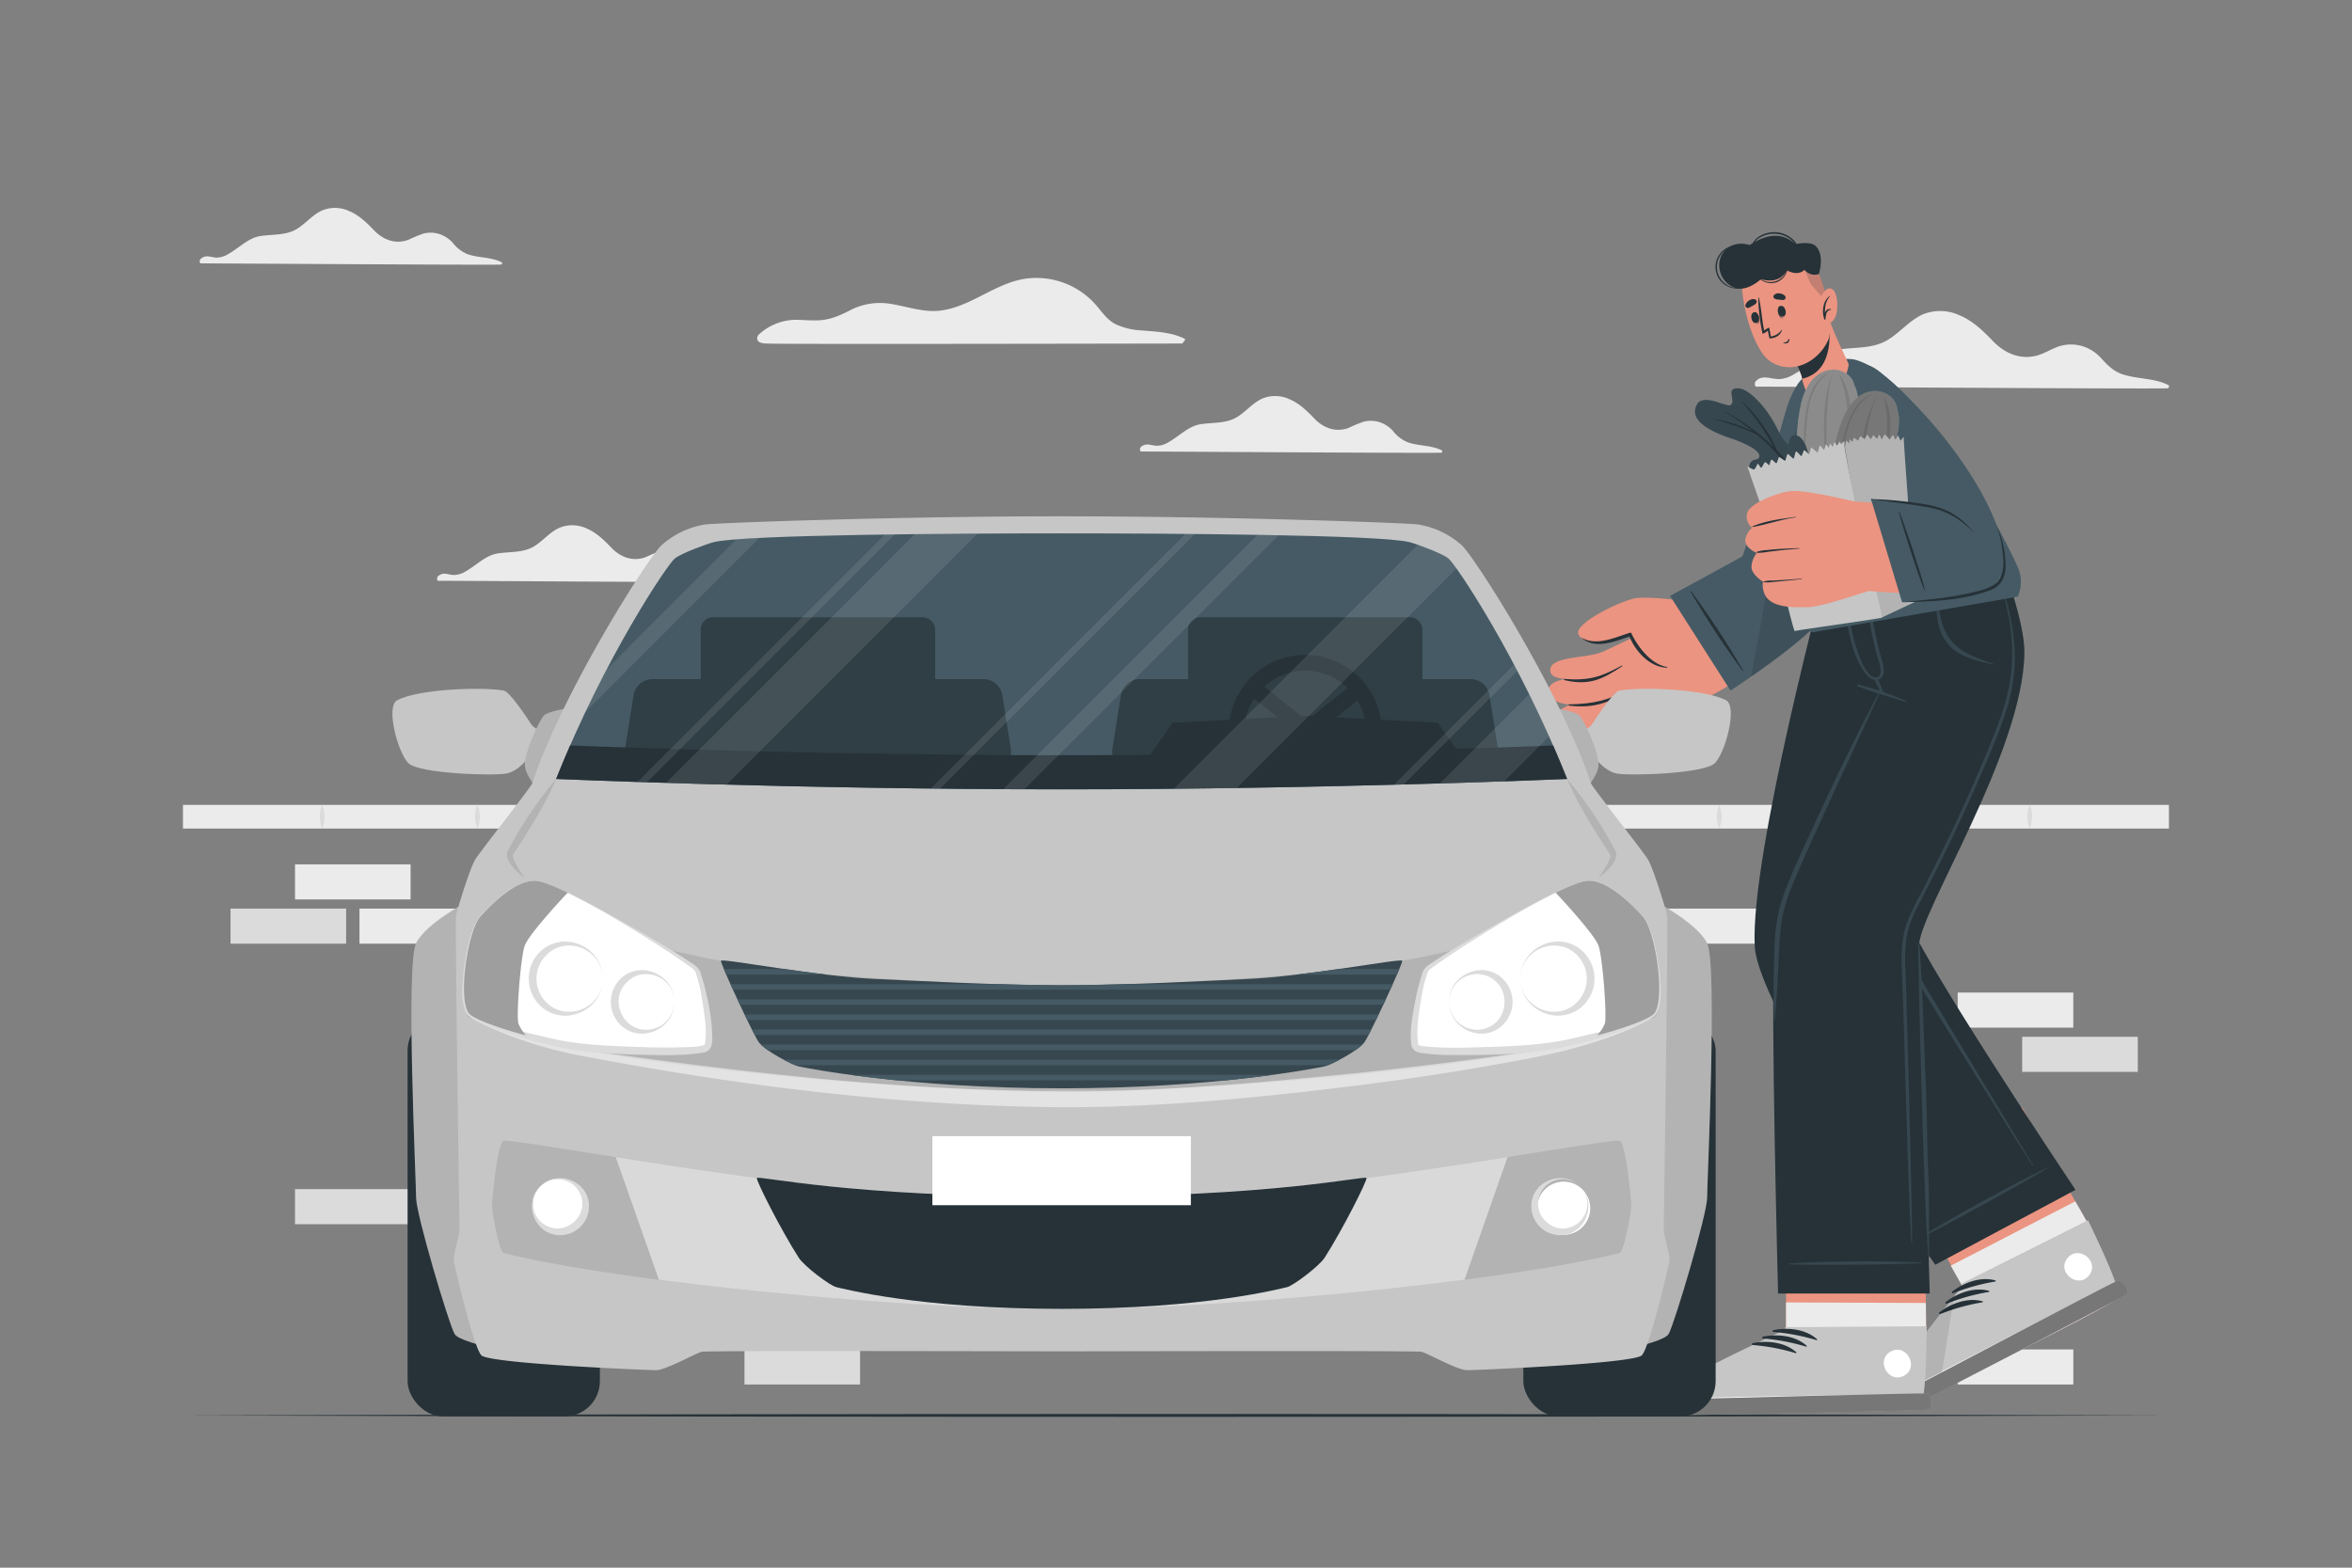 <svg xmlns="http://www.w3.org/2000/svg" viewBox="0 0 750 500"><rect x="0" y="0" width="750" height="500" fill="#808080" stroke="none"/><g id="freepik--background-complete--inject-65"><rect x="94.07" y="275.68" width="36.86" height="11.19" style="fill:#ebebeb"></rect><rect x="73.51" y="289.79" width="36.86" height="11.19" style="fill:#dbdbdb"></rect><rect x="114.63" y="289.79" width="36.86" height="11.19" style="fill:#ebebeb"></rect><rect x="94.07" y="379.26" width="36.86" height="11.19" style="fill:#dbdbdb"></rect><rect x="526.81" y="289.79" width="36.86" height="11.19" style="fill:#ebebeb"></rect><rect x="624.27" y="316.57" width="36.86" height="11.19" style="fill:#ebebeb"></rect><rect x="644.83" y="330.68" width="36.86" height="11.19" style="fill:#dbdbdb"></rect><rect x="237.4" y="430.38" width="36.86" height="11.19" transform="translate(511.66 871.96) rotate(180)" style="fill:#dbdbdb"></rect><rect x="624.27" y="430.38" width="36.86" height="11.19" transform="translate(1285.41 871.96) rotate(180)" style="fill:#ebebeb"></rect><rect x="58.34" y="256.71" width="633.29" height="7.55" style="fill:#ebebeb"></rect><path d="M102.74,256.71a8.94,8.94,0,0,1,.75,3.77,8.8,8.8,0,0,1-.75,3.78,8.8,8.8,0,0,1-.75-3.78A8.94,8.94,0,0,1,102.74,256.71Z" style="fill:#dbdbdb"></path><path d="M152.24,256.71a8.94,8.94,0,0,1,.75,3.77,8.8,8.8,0,0,1-.75,3.78,8.8,8.8,0,0,1-.75-3.78A8.94,8.94,0,0,1,152.24,256.71Z" style="fill:#dbdbdb"></path><path d="M201.74,256.71a8.94,8.94,0,0,1,.75,3.77,8.8,8.8,0,0,1-.75,3.78,9.88,9.88,0,0,1,0-7.55Z" style="fill:#dbdbdb"></path><path d="M251.24,256.71a8.94,8.94,0,0,1,.75,3.77,8.8,8.8,0,0,1-.75,3.78,9.88,9.88,0,0,1,0-7.55Z" style="fill:#dbdbdb"></path><path d="M300.74,256.71a9.1,9.1,0,0,1,.75,3.77,9,9,0,0,1-.75,3.78,9.76,9.76,0,0,1,0-7.55Z" style="fill:#dbdbdb"></path><path d="M350.24,256.71a9.1,9.1,0,0,1,.75,3.77,9,9,0,0,1-.75,3.78,9.76,9.76,0,0,1,0-7.55Z" style="fill:#dbdbdb"></path><path d="M399.74,256.71a9.1,9.1,0,0,1,.75,3.77,9,9,0,0,1-.75,3.78,8.82,8.82,0,0,1-.76-3.78A9,9,0,0,1,399.74,256.71Z" style="fill:#dbdbdb"></path><path d="M449.23,256.71a9,9,0,0,1,.76,3.77,8.82,8.82,0,0,1-.76,3.78,9,9,0,0,1-.75-3.78A9.1,9.1,0,0,1,449.23,256.71Z" style="fill:#dbdbdb"></path><path d="M498.73,256.71a9.76,9.76,0,0,1,0,7.55,9,9,0,0,1-.75-3.78A9.1,9.1,0,0,1,498.73,256.71Z" style="fill:#dbdbdb"></path><path d="M548.23,256.71a9.76,9.76,0,0,1,0,7.55,9,9,0,0,1-.75-3.78A9.1,9.1,0,0,1,548.23,256.71Z" style="fill:#dbdbdb"></path><path d="M597.73,256.71a9.88,9.88,0,0,1,0,7.55,8.8,8.8,0,0,1-.75-3.78A8.94,8.94,0,0,1,597.73,256.71Z" style="fill:#dbdbdb"></path><path d="M647.23,256.71a8.94,8.94,0,0,1,.75,3.77,8.8,8.8,0,0,1-.75,3.78,8.8,8.8,0,0,1-.75-3.78A8.94,8.94,0,0,1,647.23,256.71Z" style="fill:#dbdbdb"></path><path d="M560,123.31c6.95,0,123.76.77,131.1.54.53,0,.81-.8.29-1.06-4.63-2.29-9.88-1.83-14.69-3.45-2.83-1-4.56-2.8-6.53-4.92a13.48,13.48,0,0,0-6.08-4,12.78,12.78,0,0,0-6.61-.21c-2.37.57-4.43,1.92-6.69,2.78-5.62,2.12-11.07.1-15.08-4-3.3-3.42-6.55-6.65-11-8.49a14.65,14.65,0,0,0-11.7-.17c-4.29,2-7.23,5.85-11.25,8.2-4.77,2.79-10.48,2.13-15.75,3s-9.31,5.28-13.94,7.83a9.73,9.73,0,0,1-5,1.56,28.7,28.7,0,0,1-3.07-.43c-1.59-.2-3.1-.15-4.17,1.18C559.46,121.94,559.51,123.31,560,123.31Z" style="fill:#ebebeb"></path><path d="M64,84c5.07,0,90.36.56,95.72.39.38,0,.59-.57.21-.76-3.38-1.68-7.21-1.34-10.73-2.52a11.42,11.42,0,0,1-4.76-3.6,9.92,9.92,0,0,0-4.44-2.9,9.31,9.31,0,0,0-4.83-.15,40,40,0,0,0-4.89,2c-4.09,1.55-8.08.08-11-3-2.41-2.49-4.79-4.85-8.07-6.2a10.7,10.7,0,0,0-8.54-.12c-3.13,1.42-5.27,4.27-8.21,6-3.49,2-7.65,1.55-11.5,2.16s-6.8,3.86-10.17,5.72a7.17,7.17,0,0,1-3.68,1.14c-.76,0-1.5-.22-2.24-.31a3.06,3.06,0,0,0-3,.86C63.59,83,63.63,84,64,84Z" style="fill:#ebebeb"></path><path d="M363.81,144c5.07,0,90.35.56,95.71.39a.41.41,0,0,0,.21-.76c-3.38-1.68-7.21-1.34-10.72-2.52a11.39,11.39,0,0,1-4.77-3.6,9.87,9.87,0,0,0-4.44-2.9,9.31,9.31,0,0,0-4.83-.15,39.86,39.86,0,0,0-4.88,2c-4.1,1.54-8.08.08-11-3-2.41-2.5-4.78-4.85-8.06-6.2a10.73,10.73,0,0,0-8.55-.12c-3.12,1.42-5.27,4.27-8.21,6-3.48,2-7.65,1.56-11.49,2.17s-6.81,3.86-10.18,5.72a7.11,7.11,0,0,1-3.68,1.14c-.75,0-1.49-.22-2.24-.31a3.05,3.05,0,0,0-3,.85C363.44,143,363.47,144,363.81,144Z" style="fill:#ebebeb"></path><path d="M139.67,185.23c5.07,0,90.36.56,95.72.39.38,0,.59-.58.21-.77-3.38-1.67-7.21-1.34-10.72-2.52a11.39,11.39,0,0,1-4.77-3.6,9.9,9.9,0,0,0-4.44-2.89,9.42,9.42,0,0,0-4.83-.16,43.42,43.42,0,0,0-4.89,2c-4.09,1.55-8.08.08-11-3-2.41-2.5-4.79-4.86-8.06-6.2a10.69,10.69,0,0,0-8.55-.12c-3.13,1.41-5.27,4.26-8.21,6-3.49,2-7.65,1.55-11.5,2.17s-6.8,3.85-10.17,5.72a7.27,7.27,0,0,1-3.68,1.14c-.76,0-1.5-.23-2.24-.32a3.08,3.08,0,0,0-3,.86C139.3,184.23,139.34,185.23,139.67,185.23Z" style="fill:#ebebeb"></path><path d="M244.57,109.56c.1.28,134.42,0,132.73,0-.77,0,1.17-1.16.42-1.53-4.38-2.17-9.16-2.23-13.92-2.67a21.49,21.49,0,0,1-8.13-2c-2.54-1.33-4.11-3.63-5.91-5.76a25.26,25.26,0,0,0-22.94-8.69c-9.55,1.5-17.08,8.78-26.64,10.11-5.75.81-11.19-1.42-16.8-2.2a20.58,20.58,0,0,0-12.62,2.31c-3,1.5-5.83,2.76-9.25,3-2.63.19-5.27-.12-7.91-.14A17.7,17.7,0,0,0,242,106.67C241.54,107,240.19,109.56,244.57,109.56Z" style="fill:#ebebeb"></path></g><g id="freepik--Floor--inject-65"><path d="M58.37,451.44c202.85-.62,430.41-.62,633.26,0-202.85.61-430.41.61-633.26,0Z" style="fill:#263238"></path></g><g id="freepik--Character--inject-65"><path d="M644.77,353.15S667,392.38,667,392.41c3.57,7.91,6.55,14.91,7.76,18.68a.11.11,0,0,1,0,.06,6.06,6.06,0,0,1,.51,2.7s0,.06,0,.08c-1.64,2.65-64,33-66.57,33.3s-3.66-6.87-2.17-10,20.19-25.41,20.19-25.41l-21.79-39.39Z" style="fill:#eb9481"></path><path d="M609.66,447c2.53-.33,63.93-30.42,65.57-33.07a.25.25,0,0,0,0-.07,6.06,6.06,0,0,0-.51-2.71l0-.06c-1.21-3.76-4.19-10.77-7.75-18.68,0,0-3.74-6.86-5.23-9.24l-39.69,20.51,4.62,8.17S609,433.91,607.49,437,607.12,447.33,609.66,447Z" style="fill:#ebebeb"></path><path d="M608.52,446.16c2.55-.39,64.72-32.42,66.31-35.14.62-1-3.52-10.36-8.84-21.49a3.78,3.78,0,0,1-.17-.35L625.48,409.4l.36.67S607.53,433,606.1,436.15,606,446.55,608.52,446.16Z" style="fill:#C6C6C6"></path><path d="M608,443.38c10.35-5.65,52.62-27.49,63.28-32.3.08,0,.11,0,0,.07-10.13,5.83-52.58,27.32-63.22,32.4C607.85,443.66,607.76,443.5,608,443.38Z" style="fill:#fff"></path><path d="M622.54,411.93c3.72-2.9,9.09-4.86,13.76-3.55.18.05.1.31,0,.34a65.45,65.45,0,0,0-13.43,3.72A.29.29,0,0,1,622.54,411.93Z" style="fill:#263238"></path><path d="M620.48,415.26c3.73-2.9,9.1-4.86,13.77-3.55.18.05.1.31,0,.34a64.65,64.65,0,0,0-13.43,3.72A.3.3,0,0,1,620.48,415.26Z" style="fill:#263238"></path><path d="M618.43,418.58c3.73-2.89,9.1-4.86,13.76-3.54.18,0,.11.31-.05.33a65.21,65.21,0,0,0-13.42,3.73A.3.3,0,0,1,618.43,418.58Z" style="fill:#263238"></path><path d="M659.14,401.44c3.35-4.58,10.46.61,7.11,5.2S655.79,406,659.14,401.44Z" style="fill:#fff"></path><path d="M623.11,413.51l-4.47,27.91c-5.63,2.8-9.52,4.64-10.12,4.74-2.54.39-3.84-6.84-2.43-10C607.18,433.75,618,420,623.11,413.51Z" style="opacity:0.1"></path><path d="M606.42,444.42c-.89,1,1.28,4.61,2.23,4.5s68.59-35.34,69.61-36.19-1.53-4.77-3-4.29S606.42,444.42,606.42,444.42Z" style="fill:#C6C6C6"></path><path d="M606.42,444.42c-.89,1,1.28,4.61,2.23,4.5s68.59-35.34,69.61-36.19-1.53-4.77-3-4.29S606.42,444.42,606.42,444.42Z" style="opacity:0.4"></path><path d="M661.83,379.5l-44.71,23.88s-56.44-80.44-57.57-101.57C558,272.62,582.91,180,582.91,180l39.75-.27S606.5,275,607.81,291.24C608.5,299.75,661.83,379.5,661.83,379.5Z" style="fill:#263238"></path><path d="M613.22,394.14c2.3-1.66,23.49-13.94,39.63-21.79.11-.05.18.1.09.17-4.9,3.23-36.53,20.56-39.6,21.79C613.23,394.35,613.11,394.21,613.22,394.14Z" style="fill:#37474f"></path><path d="M602.3,270.88c1.84-13.94,3.87-27.87,6.19-41.74s4.78-27.87,7.69-41.69q.54-2.53,1.1-5.06a.21.21,0,0,1,.41.08c-2.45,13.71-5,27.42-7.22,41.17s-4.36,27.53-6.25,41.34c-.46,3.42-.92,6.84-1.36,10.26a92.7,92.7,0,0,0-1,10.65,27.41,27.41,0,0,0,1.71,10,57.39,57.39,0,0,0,4.58,9c7.19,12.17,39.4,65.33,40.23,66.88.06.1-.08.21-.15.11-7.73-12-31.7-50.3-39-62.67-3.29-5.57-7.06-11.22-8.13-17.73C600,284.67,601.41,277.59,602.3,270.88Z" style="fill:#37474f"></path><path d="M613.75,379.5s.45,45.35.45,45.39c-.24,8.67-.61,16.27-1.16,20.18a.15.15,0,0,1,0,.07,6.13,6.13,0,0,1-.72,2.66l0,.05c-2.63,1.68-72,1.78-74.43,1s-.3-7.77,2.39-9.92,29.25-14.07,29.25-14.07l0-45.32Z" style="fill:#eb9481"></path><path d="M614.11,415.57s.09,9.28.09,9.32c-.24,8.67-.61,16.27-1.16,20.18a.15.15,0,0,1,0,.07,11.9,11.9,0,0,1-.72,2.66l0,.05c-2.63,1.68-72,1.78-74.43,1s-.3-7.77,2.39-9.92,29.25-14.07,29.25-14.07v-9.46Z" style="fill:#ebebeb"></path><path d="M537.8,448.74c2.46.78,72.38-.45,75-2.19,1-.64,1.43-10.84,1.57-23.18V423l-45.12.29,0,.77s-26.55,12.44-29.24,14.66S535.34,448,537.8,448.74Z" style="fill:#C6C6C6"></path><path d="M538.54,446c11.79-.49,59.35-1.39,71-1,.09,0,.09.07,0,.07-11.67.75-59.24,1.26-71,1.11C538.3,446.2,538.29,446,538.54,446Z" style="fill:#fff"></path><path d="M565.51,424.24c4.62-.95,10.31-.34,13.91,2.91.14.12,0,.32-.19.27a65.79,65.79,0,0,0-13.69-2.6A.29.29,0,0,1,565.51,424.24Z" style="fill:#263238"></path><path d="M562.19,426.32c4.63-.95,10.31-.34,13.92,2.9.14.13-.05.33-.2.28a65.55,65.55,0,0,0-13.69-2.6A.29.29,0,0,1,562.19,426.32Z" style="fill:#263238"></path><path d="M558.88,428.39c4.62-.95,10.31-.33,13.91,2.91.14.13,0,.32-.19.28a64.91,64.91,0,0,0-13.69-2.6A.3.3,0,0,1,558.88,428.39Z" style="fill:#263238"></path><path d="M536.69,446.25c-1.25.5-.9,4.7,0,5s77.14-1.35,78.43-1.67.74-5-.77-5.16S536.69,446.25,536.69,446.25Z" style="fill:#C6C6C6"></path><path d="M536.69,446.25c-1.25.5-.9,4.7,0,5s77.14-1.35,78.43-1.67.74-5-.77-5.16S536.69,446.25,536.69,446.25Z" style="opacity:0.4"></path><path d="M603,431c5-2.63,9.11,5.18,4.08,7.8S597.94,433.64,603,431Z" style="fill:#fff"></path><path d="M583.41,179.87l0,0c.26.82,14.55,40,15.89,40.59,1.52.71-31.56,56.27-33.51,82.09-1.26,16.51,1.2,110,1.2,110h48.36s-2.32-84-3.43-110.62c-.43-10.32,33.21-61.71,33.62-93.71.13-10.09-7.11-28.52-7.11-28.52Z" style="fill:#263238"></path><path d="M611.67,301.2c0-.43.33-.57.36-.13,1.1,14.41,1.35,28.73,2,43.16s.3,17.86.94,32.25c.36,8.14,0,16.3.21,24.45a.11.11,0,0,1-.21,0C613.51,386.59,611.68,309.36,611.67,301.2Z" style="fill:#37474f"></path><path d="M565.81,303.16a71.18,71.18,0,0,1,1-10.61,53,53,0,0,1,3-9.95c2.67-6.74,5.83-13.31,8.85-19.9s6.18-13.32,9.4-19.91q2.73-5.56,5.48-11.11c1.86-3.73,3.86-7.41,5.8-11.1.08-.14.31,0,.24.11-3.1,6.66-6.16,13.33-9.26,20s-6.15,13.34-9.19,20-6,13.15-8.82,19.79a64.27,64.27,0,0,0-3.45,9.79,56.62,56.62,0,0,0-1.42,10.53c-.47,8.26-.7,16.55-1.51,24.79,0,.1-.18.09-.18,0C565.46,318.13,565.58,310.62,565.81,303.16Z" style="fill:#37474f"></path><path d="M570.51,403c2.81-.36,24.24-1.1,42.17-.34a.09.09,0,0,1,0,.18c-5.84.52-38.85.75-42.14.37C570.42,403.18,570.38,403,570.51,403Z" style="fill:#37474f"></path><path d="M592.64,218.33a93.26,93.26,0,0,1,15.12,5.24.16.16,0,0,1-.11.31c-5.07-1.59-10.24-3.08-15.22-4.94A.32.32,0,0,1,592.64,218.33Z" style="fill:#37474f"></path><path d="M587.76,185.18c0-.17.29-.24.3-.06a161.74,161.74,0,0,0,2.48,16.16c.49,2.48,3.92,16.12,8.16,14.66.71-.24,1-1,1-2.1a17.78,17.78,0,0,0-1-4.19c-.78-2.84-1.47-5.71-2-8.61a80.61,80.61,0,0,1-1.5-16.4.14.14,0,0,1,.28,0,150.74,150.74,0,0,0,3.64,22.47c.91,3.54,3.28,8.78-.42,9.72s-7.19-7.87-7.92-10.3A83.65,83.65,0,0,1,587.76,185.18Z" style="fill:#37474f"></path><path d="M598.62,216.33a23.11,23.11,0,0,1,1.27,2.77,6.55,6.55,0,0,1,.65,2.32c0,.15-.2.19-.29.09a8,8,0,0,1-1.25-2.19c-.42-.85-.86-1.7-1.26-2.57A.49.49,0,0,1,598.62,216.33Z" style="fill:#37474f"></path><path d="M606.71,315.41c-.24-6.87-1-14.08,1.25-20.72a68.28,68.28,0,0,1,4.41-9.41q2.52-4.86,4.94-9.75c6.46-13,12.55-26.31,18-39.82,2.62-6.51,5-13.19,5.9-20.17a62.1,62.1,0,0,0-1.35-21.94c-.41-1.79-.84-3.57-1.33-5.34,0-.13.16-.2.2-.07a72.09,72.09,0,0,1,3.77,21,59,59,0,0,1-3.64,20.05c-2.32,6.75-5.22,13.31-8.08,19.85q-4.43,10.11-9.19,20.05c-3.16,6.6-6.54,13.08-9.88,19.59a35.44,35.44,0,0,0-3.71,9.88,51.59,51.59,0,0,0-.4,10.83c.57,15.21,1.88,65.83,2.08,81l.06,5.78a.13.13,0,0,1-.26,0C608.5,381.08,607.26,330.58,606.71,315.41Z" style="fill:#37474f"></path><path d="M617.56,189.72c0-.1.17-.08.18,0,.57,4.19.9,8.53,2.92,12.33,1.86,3.48,5.09,5.73,8.62,7.3a62.94,62.94,0,0,0,6.28,2.32c.15,0,.11.29,0,.25-4-.83-8.07-1.76-11.55-4-3.72-2.4-5.63-6.25-6.25-10.56A36.8,36.8,0,0,1,617.56,189.72Z" style="fill:#37474f"></path><path d="M582.9,131.38c3.49,28.35,3.16,57.5-2.33,63.87-7.89,9.15-28.25,24.79-42.24,29.85-4.11,1.48-18.1-23.86-14.08-26.24,5.51-3.25,31.38-20.68,31.83-21,1-.74,13-39.41,14.48-47.19C573.19,117,581,116.16,582.9,131.38Z" style="fill:#eb9481"></path><path d="M545.24,221.6c-3.1,2.15-19.73,13.94-24.46,15.4s-18.63,4.66-20.11,1.15,2.51-4.77,2.51-4.77-6.08.42-7.25-3.25,5.11-5.42,5.11-5.42-6.28,0-7.19-3.77,5.71-4.45,5.71-4.45-5.75.25-5.2-3.15c.67-4.08,11.31-3.34,16.41-5.34,1.16-.45,22.81-10.86,22.81-10.86Z" style="fill:#eb9481"></path><path d="M499,216.56c7.83.53,11.35-.59,18.14-4.27.13-.07.27.11.14.2-6.33,4.2-10.53,6.25-18.32,4.45C498.57,216.85,498.62,216.54,499,216.56Z" style="fill:#263238"></path><path d="M500.42,224.65c8.18-.16,12-1.34,19.4-4.67.1,0,.19.13.09.18-7,3.87-11.23,5.82-19.42,4.91C500.12,225,500,224.66,500.42,224.65Z" style="fill:#263238"></path><path d="M503.55,233.2c7.91-.73,12.16-1.85,18.93-6a.14.14,0,0,1,.16.24c-6.49,4.9-11.78,6.34-19,6C503.11,233.41,503.06,233.24,503.55,233.2Z" style="fill:#263238"></path><path d="M536.27,191.51s-9.76-1.21-14.16-.8-20.24,8-18.8,11.52c1.86,4.53,11.87,2,16.61.05,0,0,4.3,10.5,11.88,10.21S536.27,191.51,536.27,191.51Z" style="fill:#eb9481"></path><path d="M504.23,203.31c4.69,2.91,10.74,0,15.48-1.49a.45.45,0,0,1,.61.42c2.09,4.28,6.3,9.71,11.27,10.48a.12.12,0,0,1,0,.23c-5.45-.1-10-5.1-12-9.93-4.83,1.62-11,4.26-15.37.33C504.18,203.33,504.2,203.29,504.23,203.31Z" style="fill:#263238"></path><path d="M532.53,190.05l19.28,30.19s29.72-19.18,31.67-27,3.6-40.86.13-61.13-10.93-12.78-14.44-.09c-3.63,13.12-13.11,45.14-13.59,45.45S532.53,190.05,532.53,190.05Z" style="fill:#455a64"></path><path d="M539.06,188.65c-.06-.09.1-.19.17-.1a278.61,278.61,0,0,1,16.61,25.28c0,.09-.1.19-.17.1A276.5,276.5,0,0,1,539.06,188.65Z" style="fill:#263238"></path><path d="M583.48,193.2c-1.36,5.47-16.18,16.43-25.05,22.58l17.45-95.84c2.92-1.52,5.91,1.41,7.74,12.13C587.08,152.34,585.43,185.34,583.48,193.2Z" style="opacity:0.1"></path><path d="M578,201.67l65.4-11.37a11.61,11.61,0,0,0,.17-9.08c-8-18-33.11-60.93-51.73-66.41-4-1.18-13.35.76-15.56,5.48-5.43,11.58-5.46,59.57-2.89,76.27C573.85,199.86,577.77,201.55,578,201.67Z" style="fill:#455a64"></path><path d="M580.71,129.25c3.77-.37,7.92-7.74,8.8-12.87.06-.35-1.46-3.31-3.14-7-1-2.24-2.08-4.76-2.9-7.13L569.85,111a40,40,0,0,1,4.55,8.61,4.87,4.87,0,0,1,.23,1,1.36,1.36,0,0,0,0,.17C575,122.69,577.07,129.61,580.71,129.25Z" style="fill:#eb9481"></path><path d="M569.84,111a39.78,39.78,0,0,1,4.56,8.62,4.65,4.65,0,0,1,.23,1,.94.94,0,0,0,0,.16,8.25,8.25,0,0,0,1.56-.44c8.58-3.16,7.34-14.7,6.85-17.79Z" style="fill:#263238"></path><path d="M577.75,83.34c3.76,4.45,7.39,20.41,5.16,25.27-3.23,7-11.68,11.2-18.47,6.6-6.57-4.47-10.94-25.35-8.15-30.09C560.39,78.14,572.2,76.77,577.75,83.34Z" style="fill:#eb9481"></path><path d="M584.18,107.2h0" style="fill:none;stroke:#d3766a;stroke-linecap:round;stroke-linejoin:round;stroke-width:0px"></path><path d="M566.91,98.91s.09,0,.1.07c.19,1.08.58,2.29,1.63,2.44a0,0,0,0,1,0,.07C567.42,101.56,566.91,100,566.91,98.91Z" style="fill:#263238"></path><path d="M567.64,97.59c1.69-.49,2.54,2.94,1,3.39S566.21,98,567.64,97.59Z" style="fill:#263238"></path><path d="M560.66,100.44s-.07.07,0,.11c.29,1,.45,2.31-.42,2.9,0,0,0,.07,0,.06C561.34,103.05,561.11,101.39,560.66,100.44Z" style="fill:#263238"></path><path d="M559.44,99.56c-1.74.29-1,3.75.59,3.48S560.9,99.32,559.44,99.56Z" style="fill:#263238"></path><path d="M568.6,95.69a14,14,0,0,1-1.44-.14,2.32,2.32,0,0,1-1.45-.43.74.74,0,0,1-.1-.9,1.85,1.85,0,0,1,1.77-.64,2.73,2.73,0,0,1,1.8.77A.8.8,0,0,1,568.6,95.69Z" style="fill:#263238"></path><path d="M557.69,98.16a13,13,0,0,0,1.27-.69c.49-.27.91-.43,1.17-1a.75.75,0,0,0-.26-.88,1.85,1.85,0,0,0-1.87.11,2.73,2.73,0,0,0-1.37,1.41A.8.8,0,0,0,557.69,98.16Z" style="fill:#263238"></path><path d="M570.35,108c-.13.34-.22.77-.56,1a3,3,0,0,1-1.18.25,0,0,0,0,0,0,.07,1.49,1.49,0,0,0,1.51,0,1.17,1.17,0,0,0,.37-1.24C570.46,108,570.37,108,570.35,108Z" style="fill:#263238"></path><path d="M568.26,105.29a3.75,3.75,0,0,1-2,2.21,4.69,4.69,0,0,1-1.29.38,3.87,3.87,0,0,1-.49.05.27.27,0,0,1-.28-.18h0l-.49-2.29c-.26.23-1.62,1.29-1.7.85A56.15,56.15,0,0,1,560.69,95c0-.12.19-.14.2,0,.78,3.42.94,7,1.66,10.41a7,7,0,0,1,1.58-.94c.07,0,.53,2.83.55,2.85a5.17,5.17,0,0,0,3.46-2.09C568.2,105.14,568.3,105.19,568.26,105.29Z" style="fill:#263238"></path><path d="M577.8,91.08c1.23,1.38,3.92,4.69,4.77,4.68-1.2-5.52-2.91-10.31-5.28-12.77a11.5,11.5,0,0,0-3.42-2.45C574.27,82,576.51,89.64,577.8,91.08Z" style="fill:#263238;opacity:0.2"></path><path d="M561,88.66a5.57,5.57,0,0,0,5.32,1A5.67,5.67,0,0,0,570,85.58c0-.06.1,0,.09,0a5.64,5.64,0,0,1-3.66,4.48,5.72,5.72,0,0,1-5.56-1.32A.06.06,0,1,1,561,88.66Z" style="fill:#263238"></path><path d="M564.32,74.17a8.74,8.74,0,0,1,7.94,2.74,6.21,6.21,0,0,1,1.28,3.9s-.11.06-.12,0a6.81,6.81,0,0,0-4.23-5.54,8.81,8.81,0,0,0-7.84.4,5.6,5.6,0,0,0-2.55,2.87c0,.13-.29.1-.26,0C559.06,76.38,561.44,74.6,564.32,74.17Z" style="fill:#263238"></path><path d="M547.08,84.21a7.06,7.06,0,0,1,2.34-4.27c1.74-1.54,4-1.74,6.19-1.9a.05.05,0,0,1,0,.1,9.89,9.89,0,0,0-5.36,1.55,7,7,0,0,0-2.61,3.9,6.81,6.81,0,0,0,4.21,7.85,6.92,6.92,0,0,0,5.46-.38c.07,0,.14.06.07.09a7,7,0,0,1-9.07-2A7.09,7.09,0,0,1,547.08,84.21Z" style="fill:#263238"></path><path d="M580,87.41s2-6.21-1.09-9c-1.75-1.61-6.44-.53-6.44-.53a8.71,8.71,0,0,0-6.09-2.66c-4.12-.2-8.42,2.94-8.42,2.94s-4.14-1.49-7.3,1.15c-4.42,3.68-2.48,11,2.89,12.58,3.77,1.08,7.94-2.83,7.94-2.83.46,0,5.6,2,8.38-2.81,0,0,3.3,2,5.54-.19A4.21,4.21,0,0,0,580,87.41Z" style="fill:#263238"></path><path d="M579.55,97.9S581,91.71,583.64,92s3,8.34.79,10.33a2.82,2.82,0,0,1-4.07,0Z" style="fill:#eb9481"></path><path d="M583.67,94.33a0,0,0,0,1,0,.06c-1.51,1.46-1.78,3.52-1.74,5.52a1.55,1.55,0,0,1,2-1.27c.06,0,0,.11,0,.12a1.73,1.73,0,0,0-1.54,1.27,8.24,8.24,0,0,0-.27,1.78c0,.19-.35.23-.36,0v0C580.81,99.5,581.3,95.56,583.67,94.33Z" style="fill:#263238"></path><path d="M599.56,118.71c20.84,17.25,39.62,44.62,39.63,60.77,0,12.58-11.67,5.74-14,4.06-7.58-5.55-23.36-33.75-29.87-52C589.43,114.9,594.41,114.44,599.56,118.71Z" style="fill:#455a64"></path><path d="M619.36,180.81c-1.06-2-2.16-4.06-3.19-6.11L613,168.59c-2.08-4.09-4.2-8.16-6.22-12.28s-4.11-8.21-6.1-12.34q-1.52-3.09-2.94-6.22c-1-2.07-1.87-4.18-2.79-6.3a125.3,125.3,0,0,0,4.95,12.88c1.84,4.22,3.85,8.35,5.88,12.48S610,165,612.26,169,616.82,177,619.36,180.81Z" style="fill:#263238"></path><path d="M597.08,136.86a20.79,20.79,0,0,0-1.26-2.12c-.24-.33-.45-.67-.7-1s-.47-.66-.75-1a6.29,6.29,0,0,0,1,2.3A7.08,7.08,0,0,0,597.08,136.86Z" style="fill:#263238"></path><path d="M582.72,167.87a9.17,9.17,0,0,0,9.72-3.72c2.19-3.25,2-7.39,1.37-11.06-.93-5.43-2.48-10.71-2-16.28.38-4.61,1.69-9.71-.54-14.09,0,0,0-.07,0-.1-1.08-4-5.62-5.59-9.3-4.28-4.59,1.62-6.8,6.38-7.75,10.82a64.35,64.35,0,0,0,1.15,30.34C576.4,163.35,578.62,166.85,582.72,167.87Z" style="fill:#C6C6C6"></path><path d="M582.72,167.87a9.17,9.17,0,0,0,9.72-3.72c2.19-3.25,2-7.39,1.37-11.06-.93-5.43-2.48-10.71-2-16.28.38-4.61,1.69-9.71-.54-14.09,0,0,0-.07,0-.1-1.08-4-5.62-5.59-9.3-4.28-4.59,1.62-6.8,6.38-7.75,10.82a64.35,64.35,0,0,0,1.15,30.34C576.4,163.35,578.62,166.85,582.72,167.87Z" style="opacity:0.3"></path><g style="opacity:0.1"><path d="M589.15,137.22c.17-6.2-.23-11.83-2.68-17.6a.09.09,0,0,1,.15-.09c6.54,9,1.56,21.91,3.73,32,0,.11-.17.17-.2.05C588.9,146.85,589,142.08,589.15,137.22Z"></path><path d="M588.12,164.8a18.17,18.17,0,0,0,2.46-11.13c0-.07.08-.08.1,0A13.26,13.26,0,0,1,588.4,165C588.29,165.11,588,165,588.12,164.8Z"></path><path d="M576.16,154.82a57.62,57.62,0,0,1-1-14.72c.22-6.25.73-17.94,7.62-20.93.06,0,.11.07.06.1-6.36,4.15-6.73,14.12-7,20.94-.26,8.24,0,18.37,5.28,25.22.12.15-.09.37-.24.24C578.06,163,577,158.5,576.16,154.82Z"></path><path d="M581.75,142.21c-.27-7.49-.39-16,2.67-23a0,0,0,0,1,0,0c-1.31,3.8-1.51,8-1.78,12a103.34,103.34,0,0,0-.13,12.32A116.58,116.58,0,0,0,586,166.25c.07.28-.2.29-.29,0A92.46,92.46,0,0,1,581.75,142.21Z"></path><path d="M579.55,145.54c0-.19.29-.24.3,0a72.83,72.83,0,0,0,3,16.64.13.13,0,0,1-.25.1C580,157.11,579.54,151.19,579.55,145.54Z"></path></g><path d="M590.21,174a9.16,9.16,0,0,0,10.15-2.33c2.61-2.9,3-7,2.9-10.75-.16-5.51-1-11,.27-16.4,1-4.52,3-9.39,1.44-14,0,0,0-.07,0-.11-.51-4.06-4.78-6.32-8.61-5.54-4.77,1-7.62,5.37-9.18,9.63a64.33,64.33,0,0,0-3.12,30.2C584.58,168.59,586.3,172.36,590.21,174Z" style="fill:#C6C6C6"></path><path d="M590.21,174a9.16,9.16,0,0,0,10.15-2.33c2.61-2.9,3-7,2.9-10.75-.16-5.51-1-11,.27-16.4,1-4.52,3-9.39,1.44-14,0,0,0-.07,0-.11-.51-4.06-4.78-6.32-8.61-5.54-4.77,1-7.62,5.37-9.18,9.63a64.33,64.33,0,0,0-3.12,30.2C584.58,168.59,586.3,172.36,590.21,174Z" style="opacity:0.4"></path><g style="opacity:0.1"><path d="M600.86,144.5c1-6.11,1.44-11.75-.18-17.8a.09.09,0,0,1,.16-.07c5.22,9.79-1.52,21.91-.78,32.21a.11.11,0,0,1-.22,0C599.28,154,600.05,149.29,600.86,144.5Z"></path><path d="M596,171.67A18.26,18.26,0,0,0,600,161c0-.07.09-.06.1,0a13.25,13.25,0,0,1-3.84,10.88C596.11,172,595.87,171.82,596,171.67Z"></path><path d="M585.54,160.11a57.23,57.23,0,0,1,1.08-14.71c1.08-6.16,3.23-17.67,10.46-19.66.07,0,.11.08,0,.11-6.87,3.22-8.64,13-9.81,19.75-1.41,8.13-2.56,18.19,1.7,25.71.09.17-.15.36-.28.21C586.28,168.5,585.86,163.87,585.54,160.11Z"></path><path d="M592.84,148.41c.78-7.46,1.86-15.91,5.87-22.38,0,0,0,0,0,0-1.83,3.57-2.62,7.72-3.44,11.63a101.86,101.86,0,0,0-1.86,12.17,117.32,117.32,0,0,0,.21,23c0,.29-.24.26-.28,0A92.42,92.42,0,0,1,592.84,148.41Z"></path><path d="M590.2,151.39c0-.18.31-.19.3,0a72.31,72.31,0,0,0,.62,16.89.14.14,0,0,1-.27.06C589,162.91,589.4,157,590.2,151.39Z"></path></g><path d="M552.17,139.89c2.14.72,10.5,3.81,8.56,6.32-.17.23-1.55.46-1.81.65-1.79,1.19-1.2,3.23.27,4.43,3.07,2.51,7.68,3.27,10.71,5.8,7.15,6,10,10.35,10,10.37s.47.69.57.33c.49-1.7-2.18-17.42-4-23.72-.54-1.83-1.6-5-3.92-5.25-2-.24-1.87,1.58-2.2,3-2.07-1.36-3.56-5.25-4.72-7.17a37.12,37.12,0,0,0-4.2-5.92C559.68,126.77,556,123,553,124c-2.22.72.71,4.33-1.35,5.24-.5.22-1.86-.41-2.74-.57-.34-.06-5.95-2.48-7.57,0C537.35,134.77,548.4,138.62,552.17,139.89Z" style="fill:#37474f"></path><path d="M560.28,138.68a75.34,75.34,0,0,0-14.68-5.19h0a44.55,44.55,0,0,1,13.32,4.09,61.77,61.77,0,0,0-8.78-6.08c-.23-.13-.19-.31,0-.19a65.85,65.85,0,0,1,15.45,11.28,84.53,84.53,0,0,0-9.91-14.23c-.07-.08.07-.22.15-.13,4.33,4.37,8.45,9.63,10.79,15.39a60.18,60.18,0,0,1,9.12,12.08c-.63-3.51-1.14-7-2.11-10.47,0-.14.17-.22.22-.08a40.2,40.2,0,0,1,2.47,11.6,54.07,54.07,0,0,1,3.82,8.79,0,0,0,1,1-.06,0,81.18,81.18,0,0,0-5.17-9.82c-3.85-3.51-9.55-5.51-14.32-7.08,0,0,0-.07,0-.07a35.76,35.76,0,0,1,9.44,3.39,30.73,30.73,0,0,1,3.9,2.27A69.55,69.55,0,0,0,560.28,138.68Z" style="fill:#263238"></path><path d="M600,197c2.7-1.36,16-7.39,16.45-7.95s-7.31-21.37-7.53-23.15-1.95-26.06-1.87-26.45-.95,1.1-1,1.09-.7-1.55-.81-1.64-.68,1.26-.79,1.32-.69-1.38-.85-1.41-1,1.42-1,1.44-1.41-1.77-1.61-1.66-.75,1.45-.9,1.51-.65-1.35-.82-1.41-.53,1.18-.68,1.25-1-1-1.14-1.13-.75,1.16-.9,1.23-.89-1.29-1.12-1.31-.72,1.31-.85,1.3-1-.79-1.27-.83-.63,1.12-.73,1.28-1.27-.85-1.42-.81-.28,1.16-.39,1.21-.93-.76-1-.73,0,1.21-.07,1.26-.79-.82-.9-.87a12.25,12.25,0,0,0-.48,1.92s4.36,26.85,5,29.83S600,197,600,197Z" style="fill:#C6C6C6"></path><path d="M600,197c2.7-1.36,16-7.39,16.45-7.95s-7.31-21.37-7.53-23.15-1.95-26.06-1.87-26.45-.95,1.1-1,1.09-.7-1.55-.81-1.64-.68,1.26-.79,1.32-.69-1.38-.85-1.41-1,1.42-1,1.44-1.41-1.77-1.61-1.66-.75,1.45-.9,1.51-.65-1.35-.82-1.41-.53,1.18-.68,1.25-1-1-1.14-1.13-.75,1.16-.9,1.23-.89-1.29-1.12-1.31-.72,1.31-.85,1.3-1-.79-1.27-.83-.63,1.12-.73,1.28-1.27-.85-1.42-.81-.28,1.16-.39,1.21-.93-.76-1-.73,0,1.21-.07,1.26-.79-.82-.9-.87a12.25,12.25,0,0,0-.48,1.92s4.36,26.85,5,29.83S600,197,600,197Z" style="opacity:0.1"></path><path d="M588.08,141.81c-.08,1.18,6.72,35.65,8,39.31S600.45,196.67,600,197s-27.22,4-27.69,4.27-7.66-30.49-8.22-32.39-6.91-20.11-6.91-20.11a11.72,11.72,0,0,0,2.12,1c.24-.05.84-1.15,1.06-1.69s.93,1,1.2,1.08.94-1.45,1.18-1.71,1.27.92,1.4.94.43-1.65.74-1.77,1.24,1.17,1.56,1.1.62-1.86.87-1.92,1.72,1.17,1.92,1.12.55-2,.83-2.1,1.58,1.51,1.86,1.45.51-2.34.87-2.27,1.52,1.59,1.66,1.46.66-1.67.83-1.85,1.48,1.28,1.6,1.25.59-2.11.71-2.14,1.9,1.71,2,1.58.59-2.11.74-2.2,1.19,1.38,1.32,1.35a14.56,14.56,0,0,0,.55-1.77c0-.06,1,1.19,1,1.17s.27-1.32.37-1.36.72,1,.84,1,.4-1.35.52-1.45.74,1.09.86,1.07.8-1.25.88-1.26.32.75.41.77.86-.89,1-.89S588.08,141.81,588.08,141.81Z" style="fill:#C6C6C6"></path><path d="M637,185.67c-5.52,4.62-16,4.64-44.45,2.63-3.94-.28-9.44-28.6-5.22-28.52,5.31.1,25.92,1.65,27.41,2C627.29,164.3,640.7,182.54,637,185.67Z" style="fill:#eb9481"></path><path d="M596.64,159.21l9.88,32.85s29.77-.36,31.17-7.47c1.27-6.46-11-19.77-20-22.71C613.94,160.65,596.64,159.21,596.64,159.21Z" style="fill:#455a64"></path><path d="M597,160.3l-.27-1.11-.06.07c2.94.38,5.89.73,8.83,1.13s5.87.78,8.77,1.33a33.32,33.32,0,0,1,4.28,1,25.48,25.48,0,0,1,4,1.77,27.79,27.79,0,0,1,6.9,5.48,23.4,23.4,0,0,0-6.58-6,20.87,20.87,0,0,0-4.08-1.93,32.36,32.36,0,0,0-4.36-1.1c-2.94-.53-5.9-.9-8.86-1.2s-5.92-.48-8.89-.56h-.09l0,.07Z" style="fill:#263238"></path><path d="M605.53,163.33c.39,1.67.92,3.32,1.41,5s1,3.3,1.52,4.93c1.06,3.27,2.13,6.54,3.25,9.79.3.89.61,1.78.93,2.66s.8,1.85,1.14,2.8c0,.08.14,0,.11,0-.24-.81-.37-1.65-.6-2.46s-.49-1.69-.75-2.52q-.76-2.46-1.55-4.92c-1-3.27-2.12-6.54-3.28-9.78-.65-1.83-1.26-3.69-2-5.48A.09.09,0,0,0,605.53,163.33Z" style="fill:#263238"></path><path d="M557.13,163.62a4.33,4.33,0,0,0,1.61,4.67,6.42,6.42,0,0,0-2.19,3.78c-.34,2.62,3.62,4.3,3.62,4.3a8,8,0,0,0-1.67,4.35c-.07,2.54,3.68,4.81,3.68,4.81a7,7,0,0,0,.94,4.75c2.49,3.69,9.29,3.46,13.61,3.36s16.49-4.45,18.89-5l-.43-27.75s-19.51-5-24.58-4.21C566.35,157.35,558.18,160.41,557.13,163.62Z" style="fill:#eb9481"></path><path d="M558.92,167.84c4.36-1.84,9-2.3,13.65-3,.1,0,.13.15,0,.16-4.61.67-9,2.23-13.61,3.08A.12.12,0,0,1,558.92,167.84Z" style="fill:#263238"></path><path d="M560.25,176a12.2,12.2,0,0,1,3.18-.56c1.14-.12,2.27-.22,3.41-.3,2.29-.16,4.57-.27,6.86-.32.1,0,.13.16,0,.16-2.27.17-4.54.37-6.81.63l-3.39.42a14.61,14.61,0,0,1-3.22.28C560.14,176.3,560.1,176.06,560.25,176Z" style="fill:#263238"></path><path d="M562.28,185.52a8.66,8.66,0,0,1,2.88-.35l3.12-.17c2.08-.13,4.16-.26,6.24-.46.1,0,.13.15,0,.16-2.1.21-4.21.46-6.32.65l-3.11.28a7.91,7.91,0,0,1-2.83,0A.05.05,0,0,1,562.28,185.52Z" style="fill:#263238"></path><path d="M606.52,192.06c8.28-.83,16.73-1.49,24.77-3.7a14.75,14.75,0,0,0,5.49-2.49c2.81-3,2.07-7.84,1.59-11.64a44.75,44.75,0,0,0-1.47-6.1,31.11,31.11,0,0,1,2.64,12.32c0,3.59-1.43,6.53-4.95,7.8-8.93,3.32-18.66,3.64-28.07,3.81Z" style="fill:#263238"></path></g><g id="freepik--Car--inject-65"><path d="M179.18,236.56s-8.52-3.56-9.8-5.57-6.82-10.42-8.76-10.75c-7.31-1.23-27.26-.48-34,3.12-3.67,2,.2,16.55,3.56,20s27.42,4.13,31.31,3.35,6.75-4.78,6.75-4.78l9.57,2.66Z" style="fill:#C6C6C6"></path><path d="M181.54,225.82s-6.48.94-8,2.3-6.48,12.23-6.17,16,4.28,7.63,4.28,7.63Z" style="fill:#C6C6C6"></path><path d="M181.54,225.82s-6.48.94-8,2.3-6.48,12.23-6.17,16,4.28,7.63,4.28,7.63Z" style="opacity:0.1"></path><path d="M497.86,236.56s8.53-3.56,9.81-5.57,6.82-10.42,8.76-10.75c7.31-1.23,27.26-.48,34,3.12,3.67,2-.2,16.55-3.56,20s-27.42,4.13-31.31,3.35-6.76-4.78-6.76-4.78l-9.57,2.66Z" style="fill:#C6C6C6"></path><path d="M495.5,225.82s6.48.94,8.05,2.3,6.48,12.23,6.17,16-4.29,7.63-4.29,7.63Z" style="fill:#C6C6C6"></path><path d="M495.5,225.82s6.48.94,8.05,2.3,6.48,12.23,6.17,16-4.29,7.63-4.29,7.63Z" style="opacity:0.1"></path><rect x="129.97" y="323.86" width="61.32" height="127.89" rx="11.25" style="fill:#263238"></rect><path d="M150.24,286.9s-14.22,7.25-17.56,13.94,0,75.81,0,81.11,10.3,39.86,12.26,43.48,29,7.81,29,7.81Z" style="fill:#C6C6C6"></path><path d="M150.24,286.9s-14.22,7.25-17.56,13.94,0,75.81,0,81.11,10.3,39.86,12.26,43.48,29,7.81,29,7.81Z" style="opacity:0.1"></path><rect x="485.77" y="323.86" width="61.32" height="127.89" rx="11.25" transform="translate(1032.85 775.6) rotate(180)" style="fill:#263238"></rect><path d="M526.81,286.9s14.22,7.25,17.56,13.94,0,75.81,0,81.11-10.3,39.86-12.26,43.48-29,7.81-29,7.81Z" style="fill:#C6C6C6"></path><path d="M526.81,286.9s14.22,7.25,17.56,13.94,0,75.81,0,81.11-10.3,39.86-12.26,43.48-29,7.81-29,7.81Z" style="opacity:0.1"></path><path d="M532.34,401.88c-.14,1.81-6.28,27.74-8.79,30.38S470.87,437,467.8,437s-12.67-5.43-14.48-5.85S350.83,431,338.53,431s-113-.29-114.79.14S212.31,437,209.24,437s-53.23-2.09-55.75-4.74-8.64-28.57-8.78-30.38,1.82-8.22,1.82-9.62-1.5-98.49-1.09-100.38,4.39-15.05,6.18-17.87,17.66-22.89,18.08-24.15c9.77-29.32,37.1-72.22,41.29-76a27.42,27.42,0,0,1,13.9-6.59c4.18-.51,60.73-2.6,113.64-2.6s109.46,2.09,113.63,2.6a27.48,27.48,0,0,1,13.91,6.59c4.17,3.77,31.5,46.67,41.28,76,.42,1.26,16.31,21.33,18.08,24.15s5.75,16,6.16,17.87-1.06,99-1.06,100.38S532.48,400.07,532.34,401.88Z" style="fill:#C6C6C6"></path><path d="M520.17,384.59c0,1.68-2.27,14.69-3.74,15.05-40.37,10.05-137.33,18.48-177.9,17.82-40.58.66-137.54-7.77-177.91-17.82-1.47-.36-3.73-13.37-3.73-15.05s1.67-20.2,3.73-20.76,44.77,7.12,80.68,11.89a759.28,759.28,0,0,0,97.23,6,759.32,759.32,0,0,0,97.22-6c35.9-4.77,78.61-12.45,80.68-11.89S520.17,382.92,520.17,384.59Z" style="opacity:0.1"></path><path d="M480.72,369.05,467,408.15c-44.76,5.84-100.25,9.77-128.46,9.31-28.21.46-83.68-3.47-128.44-9.31l-13.75-39.1c13.89,2.19,30,4.68,45,6.67a759.16,759.16,0,0,0,97.22,6,759.43,759.43,0,0,0,97.23-6C450.7,373.73,466.84,371.24,480.72,369.05Z" style="fill:#fff;opacity:0.5"></path><path d="M435.75,375.72c.2.93-7.52,16.27-13.34,25.39-1.73,2.72-10.08,9-12,9.41s-26,6.94-71.86,6.94-69.91-6.53-71.87-6.94-10.29-6.69-12-9.41c-5.82-9.12-13.54-24.46-13.34-25.39s29,6,97.23,6S435.58,374.79,435.75,375.72Z" style="fill:#263238"></path><circle cx="178.27" cy="384.39" r="8.47" transform="translate(-133.53 97.48) rotate(-22.5)" style="fill:#fff"></circle><path d="M172.28,378.4c5.32-5.54,15.28-1.84,15.53,6a9.24,9.24,0,0,1-9.54,9.55c-7.84-.25-11.53-10.22-6-15.54Zm0,0a7.9,7.9,0,0,0,.45,11.53c7.48,6,17.1-3.61,11.08-11.09a7.91,7.91,0,0,0-11.53-.44Z" style="fill:#dbdbdb"></path><circle cx="497.86" cy="384.39" r="8.47" transform="matrix(0.97, -0.25, 0.25, 0.97, -80.41, 136.97)" style="fill:#fff"></circle><path d="M503.85,378.4a7.91,7.91,0,0,0-11.53.44c-6,7.48,3.61,17.11,11.08,11.09a7.9,7.9,0,0,0,.45-11.53Zm0,0c5.54,5.32,1.85,15.29-6,15.54a9.24,9.24,0,0,1-9.54-9.55c.25-7.83,10.21-11.53,15.53-6Z" style="fill:#dbdbdb"></path><path d="M499.72,248.44s-75.54,3.31-161.19,3.31-161.2-3.31-161.2-3.31c15.46-38.75,35.68-68.71,37.91-70.38s10.17-4.6,12.39-5.16c9.5-2.37,77.35-2.79,110.9-2.79s101.38.42,110.88,2.79c2.23.56,10.18,3.49,12.41,5.16S484.26,209.69,499.72,248.44Z" style="fill:#455a64"></path><path d="M499.72,248.44s-75.54,3.31-161.19,3.31-161.2-3.31-161.2-3.31c1.46-3.64,2.95-7.22,4.46-10.69,17.39.7,83.35,3.12,156.74,3.12s139.34-2.42,156.73-3.12C496.77,241.22,498.26,244.8,499.72,248.44Z" style="fill:#263238"></path><g style="opacity:0.7"><path d="M313.56,216.6H208.09a6.13,6.13,0,0,0-6.05,5.17l-2.7,17a6.12,6.12,0,0,0,6,7.08H316.26a6.12,6.12,0,0,0,6.05-7.08l-2.7-17A6.13,6.13,0,0,0,313.56,216.6Z" style="fill:#263238"></path><rect x="223.46" y="196.87" width="74.73" height="26.34" rx="3.85" style="fill:#263238"></rect></g><g style="opacity:0.7"><path d="M469,216.6H363.49a6.13,6.13,0,0,0-6.05,5.17l-2.7,17a6.12,6.12,0,0,0,6.05,7.08H471.66a6.12,6.12,0,0,0,6-7.08l-2.7-17A6.13,6.13,0,0,0,469,216.6Z" style="fill:#263238"></path><rect x="378.86" y="196.87" width="74.73" height="26.34" rx="3.85" style="fill:#263238"></rect></g><polygon points="468.49 244.76 363.96 244.76 373.96 230.53 416.22 228.28 458.48 230.53 468.49 244.76" style="fill:#263238"></polygon><path d="M416.22,208.9a24.45,24.45,0,0,0-24.42,24.43A24.4,24.4,0,0,0,399.38,251l8.44-.17a19.4,19.4,0,0,1-11-17.49,19.4,19.4,0,1,1,37.84,6,19.45,19.45,0,0,1-9.26,11.12l8.46-.23a24.25,24.25,0,0,0,6.07-11,23.84,23.84,0,0,0,.7-5.82A24.45,24.45,0,0,0,416.22,208.9Z" style="fill:#263238"></path><polygon points="416.72 236.19 398.42 221.68 401.54 217.74 416.72 229.78 431.91 217.74 435.03 221.68 416.72 236.19" style="fill:#263238"></polygon><g style="opacity:0.1"><path d="M311.7,170.19l-80,80.05c-7-.18-13.45-.37-19.31-.54l79.33-79.34C298.45,170.29,305.22,170.23,311.7,170.19Z" style="fill:#fff"></path><path d="M464.43,181.3l-70,70c-6.54.09-13.27.18-20.12.25l77.81-77.81c3.29,1.13,8.06,3.07,9.71,4.3A23.4,23.4,0,0,1,464.43,181.3Z" style="fill:#fff"></path><path d="M494,234.89l-14.33,14.32c-5.79.2-12.69.43-20.51.65l28.46-28.46C489.74,225.68,491.87,230.19,494,234.89Z" style="fill:#fff"></path><path d="M285.34,170.44,206.28,249.5l-3-.09,78.94-78.93Z" style="fill:#fff"></path><path d="M381,170.33l-81.22,81.2-3,0L378,170.29C379,170.3,380,170.3,381,170.33Z" style="fill:#fff"></path><path d="M483.83,214l-36.24,36.24-3.14.09L482.77,212Z" style="fill:#fff"></path><path d="M242.11,171.57,186.73,227c2.29-4.81,4.59-9.38,6.83-13.65L234.85,172C236.94,171.85,239.38,171.7,242.11,171.57Z" style="fill:#fff"></path><path d="M407.71,170.7l-81,81-6.79,0L401,170.58C403.28,170.61,405.52,170.67,407.71,170.7Z" style="fill:#fff"></path></g><path d="M177.33,248.44c-3.52,8.21-8.34,15.89-13.23,23.34l-.52.79c-.26.86.73,2.64,1.25,3.56.75,1.34,1.62,2.62,2.48,3.94-2.11-1.67-7-5.8-5.3-8.8a124.83,124.83,0,0,1,15.32-22.83Z" style="opacity:0.1"></path><path d="M499.72,248.44a125.39,125.39,0,0,1,15.33,22.83c1.7,3-3.2,7.12-5.31,8.8.86-1.32,1.74-2.6,2.48-3.94.52-.91,1.52-2.7,1.25-3.56-.12-.2-.39-.59-.52-.79-4.89-7.45-9.71-15.12-13.23-23.34Z" style="opacity:0.1"></path><path d="M529.08,311.65c0,1.77-.08,11.93-1.46,12.76-3.86,2.31-20.89,7.7-31.52,9.67-49.74,9.17-122,14.34-157.57,13.75-35.54.59-107.84-4.58-157.58-13.75-10.62-2-27.66-7.36-31.52-9.67-1.38-.83-1.46-11-1.46-12.76s11.83-25.41,14-26,26.76,13.38,67.91,20.79c42.19,7.59,108.62,7.79,108.62,7.79s66.42-.2,108.61-7.79c41.15-7.41,65.71-20.13,67.91-19.53S529.08,309.87,529.08,311.65Z" style="opacity:0.1"></path><path d="M527.62,324.41c-14.19,7.57-30,11.52-45.75,14.23Q458.23,343,434.4,346c-31.8,4-63.77,7.2-95.87,7.15-52.09-.44-104-6.95-155.14-16.8a131.4,131.4,0,0,1-34-11.93,141.84,141.84,0,0,0,34.3,10.07c51.24,7.4,103,13.36,154.8,13.63,31.86.19,63.71-2.86,95.41-6,15.87-1.71,31.73-3.6,47.53-5.88,7.88-1.16,15.82-2.05,23.52-4.13s15.4-4.32,22.63-7.69Z" style="fill:#fff;opacity:0.5"></path><path d="M171,280.94c8.58.79,49.3,26.08,51,28.16s5.84,23,3.28,25-33.35,1-42.62-.48-28.43-6.69-32.74-10-1-26.69,3.23-31.38C158.65,286.26,165.54,280.43,171,280.94Z" style="fill:#fff"></path><path d="M171,280.94a28.15,28.15,0,0,1,6.39,2.1c6.19,2.7,12.11,6,18,9.19,8.84,4.95,17.71,9.9,26.13,15.59a5.13,5.13,0,0,1,2.06,3.08,65.72,65.72,0,0,1,1.77,6.6,64.58,64.58,0,0,1,1.8,13.59c-.07,2.62-.51,4.36-3.38,4.71-7.35,1.07-14.77.68-22.14.54-6.79-.33-13.6-.55-20.32-1.75-10-2-19.9-4.7-29.21-8.89a11.09,11.09,0,0,1-3-2c-2.5-4-1.61-9.18-1.32-13.63.89-6,1.7-12.59,5.18-17.76,4.74-4.82,10.78-11.48,18-11.39Zm0,0c-6.91,0-12.2,5.71-16.73,10.3A13.1,13.1,0,0,0,151,297a59.67,59.67,0,0,0-2.42,13.18,37.57,37.57,0,0,0,.32,9.94c.36,1.65.84,2.91,2.37,3.63,7.53,3.62,15.83,5.38,23.92,7.3,8.7,2.1,17.65,2.47,26.57,2.8,4.47.18,9,.28,13.42.22,3.09-.12,6.49.05,9.41-.77a1.53,1.53,0,0,0,.27-.77c.58-4.79-.36-9.79-1.15-14.67a44.47,44.47,0,0,0-2-8c-.14-.39-.56-.62-.94-1-8.16-5.91-16.8-11.19-25.47-16.37a183.78,183.78,0,0,0-17.88-9.45,27.64,27.64,0,0,0-6.37-2.15Z" style="fill:#dbdbdb"></path><path d="M192.18,312.13c.11,10.14-12.36,15.7-19.86,8.67a12,12,0,0,1,0-17.35c7.5-7,20-1.46,19.87,8.68Zm0,0c.06-9.57-12-14.2-18.33-7.14a10.59,10.59,0,0,0,0,14.29c6.31,7.07,18.4,2.42,18.34-7.15Z" style="fill:#dbdbdb"></path><path d="M215,319.55c.17,8.58-10.62,13.48-17,7.47a10.27,10.27,0,0,1,0-14.95c6.34-6,17.14-1.1,17,7.48Zm0,0c0-8.11-10.13-11.93-15.43-5.94-5,5.25-1.31,14.4,5.94,14.81a8.94,8.94,0,0,0,9.49-8.87Z" style="fill:#dbdbdb"></path><path d="M167.3,301.66c-1.31,3.81-2.71,22.34-2,24.79a13.3,13.3,0,0,0,2.42,3.79c-7.68-2.08-15.22-4.65-17.74-6.59-4.31-3.31-1-26.69,3.24-31.37,5.43-6,12.33-11.86,17.83-11.34,1.94.18,5.54,1.62,10,3.76C181,284.7,168.6,297.85,167.3,301.66Z" style="fill:#C6C6C6"></path><path d="M167.3,301.66c-1.31,3.8-2.71,22.34-2,24.79a13.3,13.3,0,0,0,2.42,3.79c-7.68-2.08-15.22-4.65-17.74-6.59-4.31-3.31-1-26.69,3.24-31.38,5.43-6,12.33-11.85,17.83-11.33,1.94.18,5.54,1.61,10,3.76C181,284.7,168.6,297.85,167.3,301.66Z" style="opacity:0.2"></path><path d="M506,280.94c-8.57.79-49.3,26.08-51,28.16s-5.84,23-3.27,25,33.34,1,42.61-.48,28.43-6.69,32.75-10,1-26.69-3.24-31.38C518.4,286.26,511.51,280.43,506,280.94Z" style="fill:#fff"></path><path d="M506,280.94a27.64,27.64,0,0,0-6.37,2.15,183.78,183.78,0,0,0-17.88,9.45c-8.66,5.18-17.31,10.46-25.47,16.37-.38.35-.8.58-.93,1a43.67,43.67,0,0,0-2.05,8c-.79,4.88-1.73,9.88-1.15,14.67.07.46.3.89.28.77a5.59,5.59,0,0,0,1.18.29c7.14.84,14.44.45,21.64.26,8.92-.33,17.87-.7,26.57-2.8,8.09-1.92,16.39-3.68,23.92-7.3,1.52-.72,2-2,2.37-3.63a36.74,36.74,0,0,0,.32-9.94A59.1,59.1,0,0,0,526,297a13.06,13.06,0,0,0-3.28-5.74c-4.52-4.59-9.82-10.31-16.73-10.3Zm0,0c7.27-.1,13.29,6.57,18,11.39,3.48,5.17,4.29,11.71,5.19,17.76.28,4.48,1.17,9.58-1.33,13.63a11.09,11.09,0,0,1-3,2c-9.31,4.19-19.23,6.84-29.21,8.89-11.21,1.79-22.55,2-33.87,1.87a60.6,60.6,0,0,1-8.59-.66,5.65,5.65,0,0,1-2-.68,3.22,3.22,0,0,1-1.17-2.18c-.6-5.24.64-10.36,1.62-15.44a65.72,65.72,0,0,1,1.77-6.6,5.16,5.16,0,0,1,2.06-3.08c8.42-5.69,17.29-10.64,26.13-15.59,5.92-3.23,11.84-6.49,18-9.19a27.67,27.67,0,0,1,6.39-2.1Z" style="fill:#dbdbdb"></path><path d="M484.87,312.13c-.06,9.57,12,14.22,18.34,7.15a10.59,10.59,0,0,0,0-14.29c-6.3-7.06-18.38-2.43-18.33,7.14Zm0,0c-.11-10.14,12.37-15.71,19.87-8.68a12,12,0,0,1,0,17.35c-7.49,7-20,1.47-19.86-8.67Z" style="fill:#dbdbdb"></path><path d="M462.09,319.55a8.94,8.94,0,0,0,9.49,8.87c10.9-1.08,10.9-16.65,0-17.73a8.94,8.94,0,0,0-9.49,8.86Zm0,0c-.17-8.58,10.63-13.49,17-7.48a10.27,10.27,0,0,1,0,14.95c-6.34,6-17.13,1.11-17-7.47Z" style="fill:#dbdbdb"></path><path d="M509.75,301.66c1.31,3.81,2.71,22.34,2,24.79a13.3,13.3,0,0,1-2.42,3.79c7.68-2.08,15.22-4.65,17.74-6.59,4.31-3.31,1-26.69-3.24-31.37-5.43-6-12.33-11.86-17.83-11.34-1.93.18-5.54,1.62-9.94,3.76C496.07,284.7,508.45,297.85,509.75,301.66Z" style="fill:#C6C6C6"></path><path d="M509.75,301.66c1.31,3.8,2.71,22.34,2,24.79a13.3,13.3,0,0,1-2.42,3.79c7.68-2.08,15.22-4.65,17.74-6.59,4.31-3.31,1-26.69-3.24-31.38-5.43-6-12.33-11.85-17.83-11.33-1.93.18-5.54,1.61-9.94,3.76C496.07,284.7,508.45,297.85,509.75,301.66Z" style="opacity:0.2"></path><path d="M447.14,306.43c.22.93-10.13,23.18-12,25.91s-10.86,7.42-13,7.83-34.27,6.94-83.63,6.94-81.55-6.52-83.65-6.94-11.08-5.11-12.95-7.83-12.24-25-12-25.91,31.14,5.1,49.85,5.83c9.2.37,38.05,2,58.77,2s49.56-1.59,58.76-2C416,311.53,446.94,305.5,447.14,306.43Z" style="fill:#37474f"></path><path d="M250.26,309.07c4.22.6,8.73,1.23,13.21,1.76H231.59c-.29-.64-.54-1.23-.75-1.76Zm176.53,0c-4.21.6-8.73,1.23-13.2,1.76h31.87c.29-.64.54-1.23.75-1.76Zm-69,4.83c-6.64.18-13.26.32-19.22.32s-12.59-.14-19.23-.32H232.94c.25.56.51,1.14.79,1.74H443.32c.28-.6.54-1.18.79-1.74Zm-122.61,4.81c.26.59.54,1.17.82,1.75H441.1c.27-.58.55-1.16.81-1.75Zm2.26,4.82.86,1.76H438.79l.86-1.76Zm2.35,4.81.91,1.76H436.39l.91-1.76Zm2.88,4.82a18.57,18.57,0,0,0,2.18,1.76H432.24a17.77,17.77,0,0,0,2.18-1.76Zm7.28,4.83a38.75,38.75,0,0,0,3.66,1.74h169.9a37.64,37.64,0,0,0,3.67-1.74Zm21.19,4.81c4.21.58,9.18,1.18,14.85,1.75H391.11c5.67-.57,10.63-1.17,14.84-1.75Z" style="fill:#455a64"></path><rect x="297.32" y="362.37" width="82.42" height="22.02" style="fill:#fff"></rect></g></svg>
